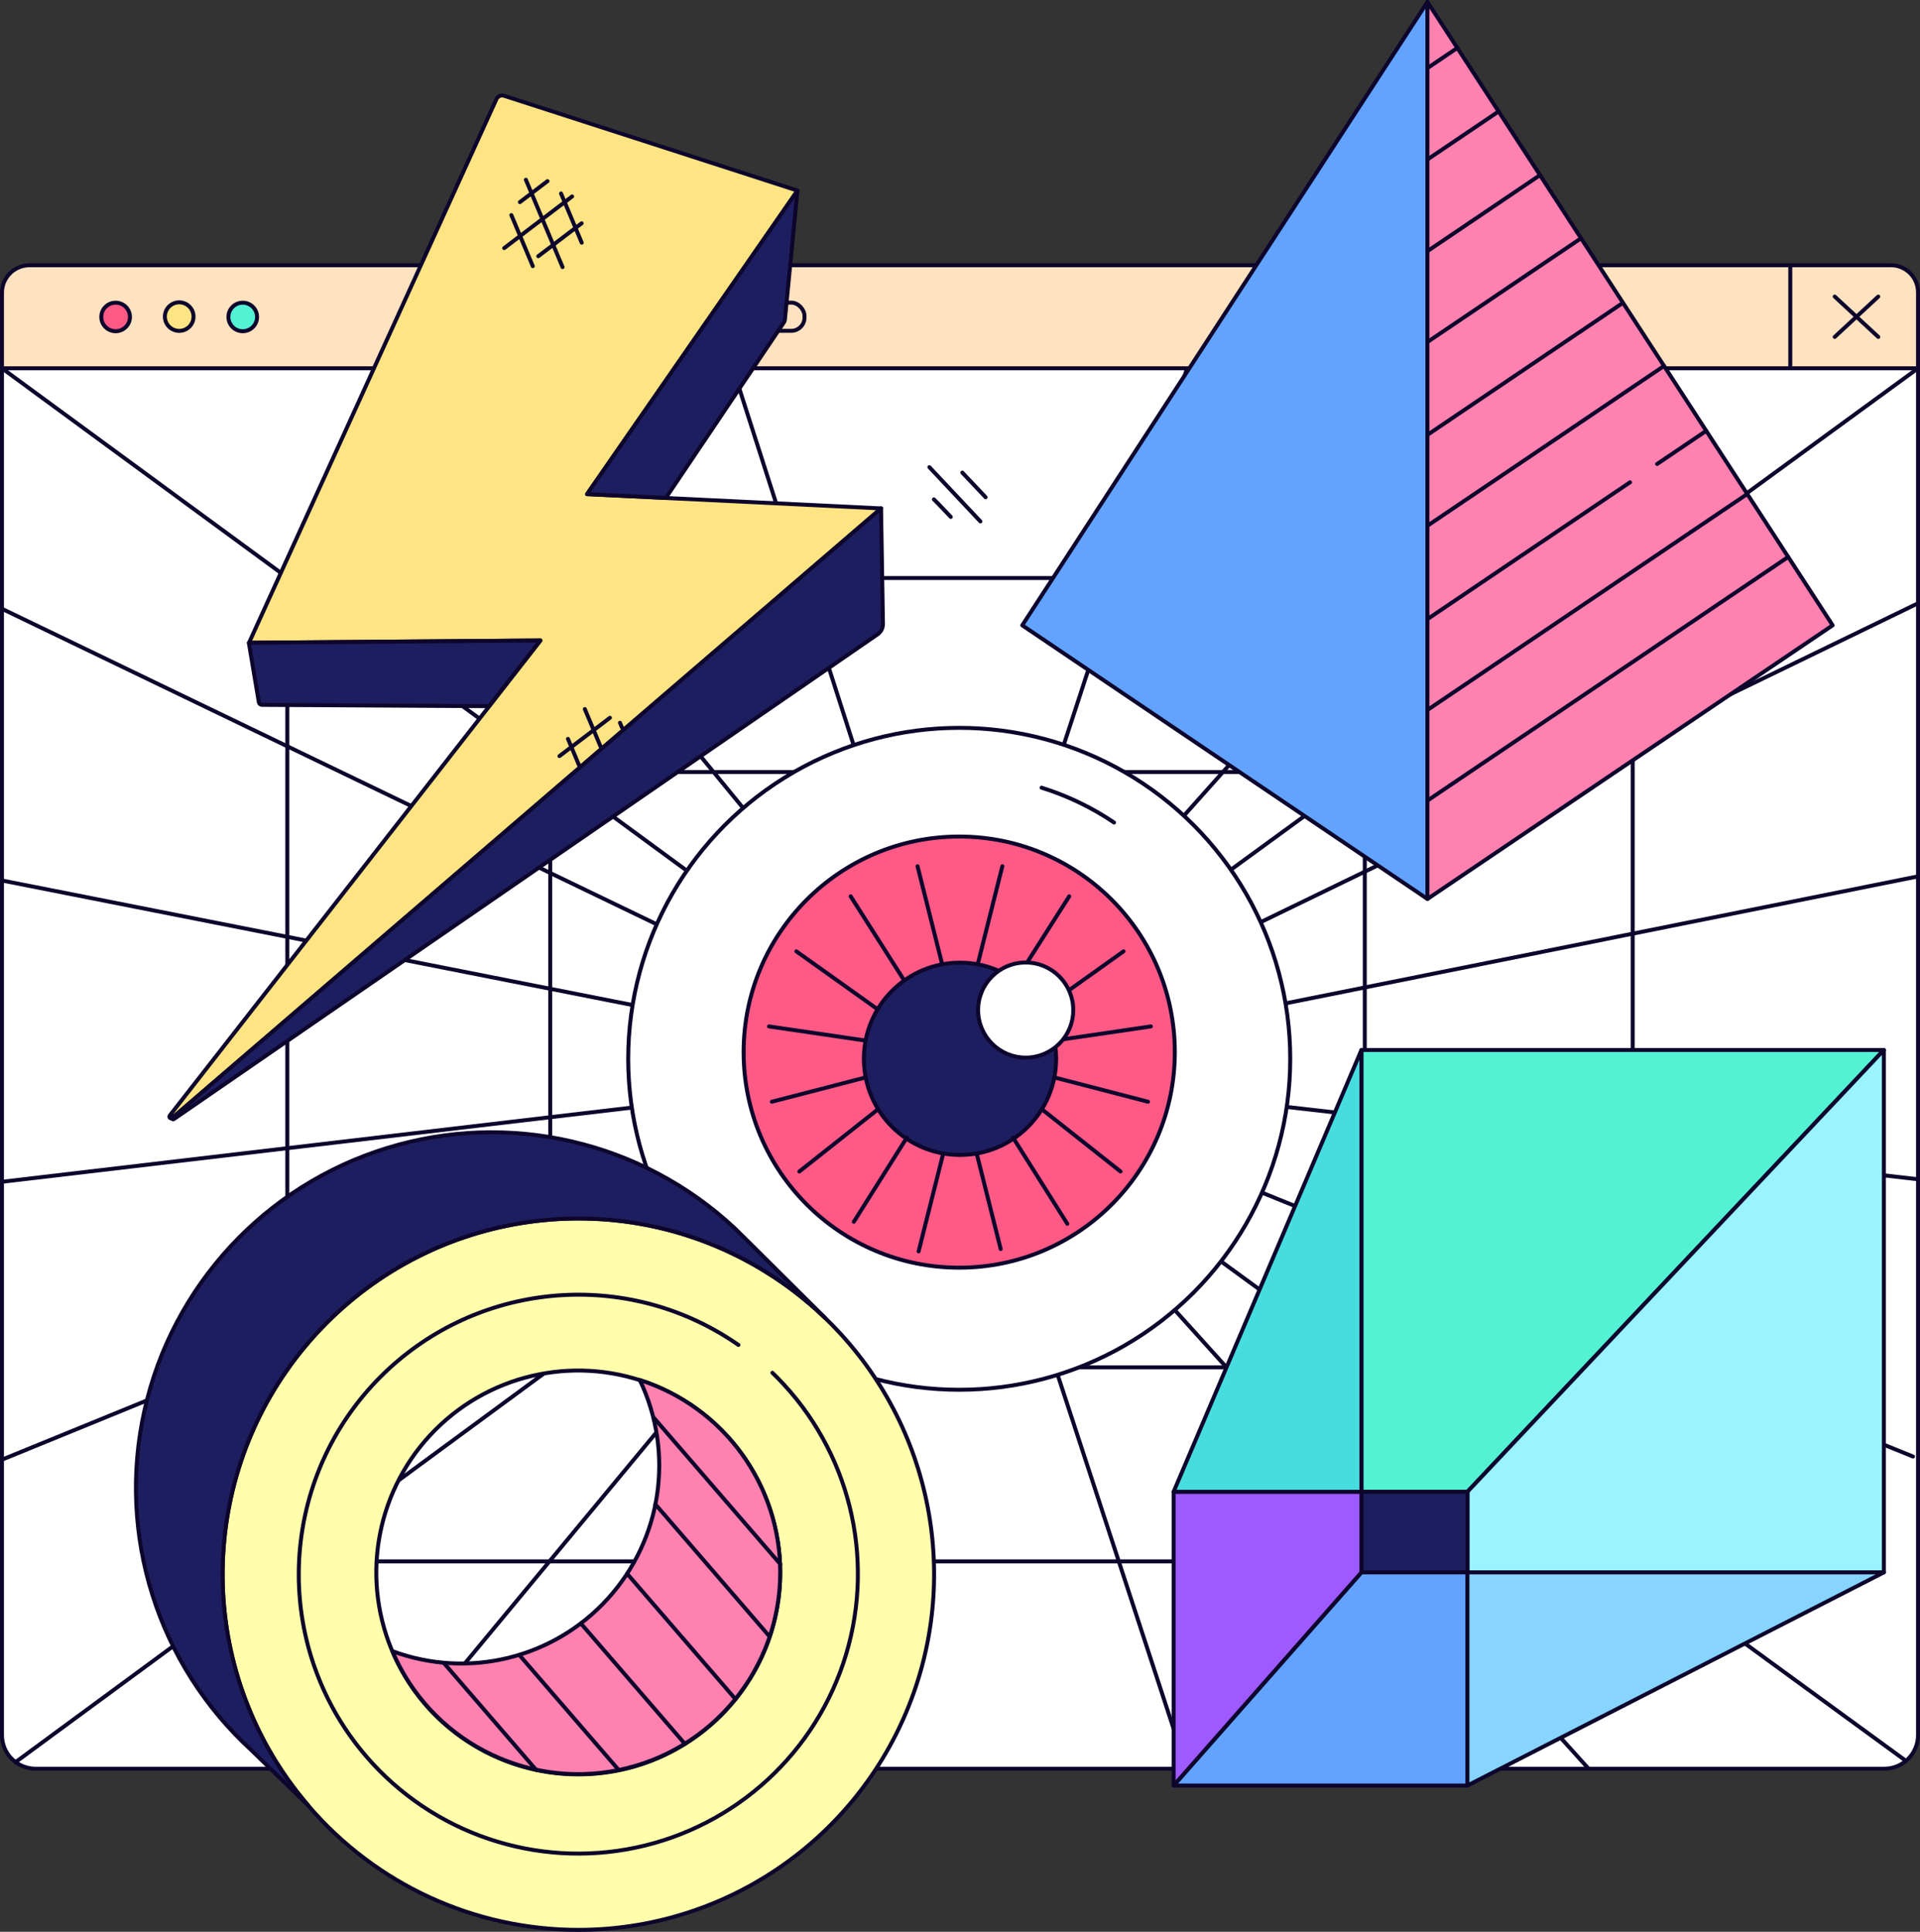 <?xml version="1.0" encoding="UTF-8"?>
<svg id="Layer_2" data-name="Layer 2" xmlns="http://www.w3.org/2000/svg" viewBox="0 0 727.77 732.36">
  <rect x="0" y="0" width="727.77" height="732.36" fill="#333333" stroke="none"/>
  <defs>
    <style>
      .cls-1 {
        fill: #47dddf;
      }

      .cls-1, .cls-2, .cls-3, .cls-4, .cls-5, .cls-6, .cls-7, .cls-8, .cls-9, .cls-10, .cls-11, .cls-12, .cls-13, .cls-14 {
        stroke: #0d052c;
        stroke-linecap: round;
        stroke-linejoin: round;
        stroke-width: 1.5px;
      }

      .cls-2 {
        fill: #1d1e5f;
      }

      .cls-3 {
        fill: #87d4ff;
      }

      .cls-4 {
        fill: #53f2d4;
      }

      .cls-5 {
        fill: #62a3ff;
      }

      .cls-6 {
        fill: #9af3ff;
      }

      .cls-7 {
        fill: #9e59ff;
      }

      .cls-8 {
        fill: #ff5986;
      }

      .cls-9 {
        fill: #ff81af;
      }

      .cls-10 {
        fill: #ffe483;
      }

      .cls-11 {
        fill: #ffe2bf;
      }

      .cls-12 {
        fill: #fff;
      }

      .cls-13 {
        fill: #fffeaa;
      }

      .cls-14 {
        fill: none;
      }
    </style>
  </defs>
  <g id="All_elements" data-name="All elements">
    <g>
      <g>
        <path class="cls-11" d="M727.02,110.78v28.85H.75v-28.67c0-5.75,4.68-10.41,10.45-10.41h705.53c5.68,0,10.28,4.58,10.28,10.24Z"/>
        <g>
          <ellipse class="cls-8" cx="43.83" cy="120.16" rx="5.43" ry="5.41"/>
          <ellipse class="cls-10" cx="67.93" cy="120.03" rx="5.43" ry="5.41"/>
          <ellipse class="cls-4" cx="92.01" cy="120.16" rx="5.43" ry="5.41"/>
        </g>
        <rect class="cls-14" x="162.84" y="114.72" width="142.1" height="10.7" rx="5.02" ry="5.02"/>
        <line class="cls-14" x1="678.6" y1="140.01" x2="678.6" y2="100.53"/>
        <g>
          <line class="cls-14" x1="695.44" y1="112.43" x2="711.95" y2="127.73"/>
          <line class="cls-14" x1="711.95" y1="112.43" x2="695.44" y2="127.73"/>
        </g>
        <g id="main_screen-2" data-name="main screen-2">
          <path class="cls-12" d="M727.02,139.62v518.2c0,7.02-5.72,12.71-12.76,12.71H13.52c-7.05,0-12.77-5.69-12.77-12.71V139.62h726.27Z"/>
        </g>
      </g>
      <g id="_--_Generator:_Adobe_Illustrator_23.0.3_SVG_Export_Plug-In_--_" data-name=" -- Generator: Adobe Illustrator 23.0.3 SVG Export Plug-In -- ">
        <rect class="cls-14" x="108.9" y="219.13" width="509.97" height="372.79"/>
        <rect class="cls-14" x="208.56" y="292.67" width="308.76" height="225.71"/>
        <polyline class="cls-14" points=".75 139.62 362.94 405.35 727.01 139.62"/>
        <polyline class="cls-14" points="5.91 668.02 362.94 405.35 722.45 667.56"/>
        <polyline class="cls-14" points="449.83 140.01 362.94 405.35 277.91 140.01"/>
        <polyline class="cls-14" points="449.83 670.53 362.94 405.35 277.29 670.53"/>
        <polyline class="cls-14" points=".75 333.8 362.94 405.35 .75 448.02"/>
        <polyline class="cls-14" points=".75 230.8 362.94 405.35 .75 553.36"/>
        <polyline class="cls-14" points="727.01 332.24 362.94 405.35 727.02 447.06"/>
        <polyline class="cls-14" points="727.01 228.71 362.94 405.35 725.13 552.18"/>
        <polyline class="cls-14" points="144.87 139.62 362.94 405.35 599.86 140.01"/>
        <polyline class="cls-14" points="143.1 670.53 362.94 405.35 602.15 670.53"/>
      </g>
      <g>
        <path class="cls-14" d="M352.28,177.11c6.42,6.79,19.33,20.56,19.33,20.56"/>
        <path class="cls-14" d="M364.76,179.17c2.34,2.44,6.16,6.49,8.83,9.32"/>
        <path class="cls-14" d="M354,189.31c.83.83,2.57,2.61,6.39,6.65"/>
      </g>
    </g>
    <g>
      <polygon id="light_green_part" data-name="light green part" class="cls-4" points="714.08 398.05 556.23 565.53 516.04 565.53 516.04 398.05 714.08 398.05"/>
      <polygon id="light_blue_part" data-name="light blue part" class="cls-6" points="714.08 398.05 714.08 596.09 556.23 596.09 556.23 565.53 714.08 398.05"/>
      <rect class="cls-2" x="516.04" y="565.53" width="40.19" height="30.56"/>
      <polygon class="cls-5" points="556.23 596.09 556.23 676.9 444.86 676.9 516.04 596.09 556.23 596.09"/>
      <polygon class="cls-7" points="516.04 565.53 516.04 596.09 444.86 676.9 444.86 565.53 516.04 565.53"/>
      <polygon id="green_part" data-name="green part" class="cls-1" points="516.04 398.05 516.04 565.53 444.86 565.53 516.04 398.05"/>
      <polygon id="light_blue_part-2" data-name="light blue part-2" class="cls-3" points="714.08 596.09 556.23 676.9 556.23 596.09 714.08 596.09"/>
    </g>
    <g>
      <polygon id="half_of_triangle" data-name="half of triangle" class="cls-5" points="541.07 340.8 387.48 237.06 541.07 .75 541.07 340.8"/>
      <polyline id="half_of_triangle-2" data-name="half of triangle-2" class="cls-9" points="541.07 25.2 541.07 340.8 694.66 237.06 552.48 18.3"/>
      <g>
        <polyline class="cls-9" points="552.48 18.3 541.07 .75 541.07 25.2"/>
        <line class="cls-14" x1="541.07" y1="303.51" x2="677.81" y2="211.14"/>
        <line class="cls-14" x1="541.07" y1="269.16" x2="662.3" y2="187.27"/>
        <line class="cls-14" x1="628.13" y1="175.9" x2="646.74" y2="163.33"/>
        <line class="cls-14" x1="541.07" y1="234.71" x2="617.86" y2="182.84"/>
        <line class="cls-14" x1="541.07" y1="199.31" x2="630.75" y2="138.73"/>
        <line class="cls-14" x1="541.07" y1="164.86" x2="614.65" y2="115.15"/>
        <line class="cls-14" x1="541.35" y1="129.47" x2="599.29" y2="90.33"/>
        <line class="cls-14" x1="541.07" y1="95.21" x2="583.73" y2="66.39"/>
        <line class="cls-14" x1="541.06" y1="60.47" x2="568.04" y2="42.25"/>
        <line class="cls-14" x1="541.3" y1="25.66" x2="552.39" y2="18.17"/>
      </g>
    </g>
    <g>
      <g id="lightning-2">
        <path class="cls-10" d="M187.69,264.84l17.19-22.03-110.49.87L188.16,37.6c.5-1.11,1.76-1.67,2.91-1.29l111.26,35.96-79.76,115.07,26.39,1.27,3.5.18,81.57,3.95L65.34,423.81c-.26.24-.66.23-.92,0-.26-.24-.28-.64-.06-.92l123.33-158.04Z"/>
        <path class="cls-2" d="M297.14,122.22l-44.76,66.55-3.5-.18-26.39-1.27,79.77-115.08-4.75,49c-.04.35-.16.69-.36.98h0Z"/>
        <path class="cls-2" d="M333.96,192.71l.72,43.76c.04,1.6-.74,3.11-2.06,4.02L65.88,424.27c-.17.13-.41.1-.53-.07s-.1-.41.07-.53l268.55-230.96Z"/>
        <path class="cls-2" d="M204.8,242.8l-19.45,24.92-86.06-.5c-.59,0-1.09-.42-1.18-1l-3.79-22.54,110.48-.88Z"/>
      </g>
      <g>
        <g>
          <line class="cls-14" x1="199.33" y1="68.15" x2="213.24" y2="101.26"/>
          <line class="cls-14" x1="212.66" y1="73.35" x2="220.5" y2="92.01"/>
          <line class="cls-14" x1="193.83" y1="81.54" x2="201.95" y2="100.9"/>
        </g>
        <g>
          <line class="cls-14" x1="216.86" y1="74.48" x2="191.12" y2="94.05"/>
          <line class="cls-14" x1="207.53" y1="68.67" x2="197.06" y2="76.63"/>
          <line class="cls-14" x1="220.47" y1="84.65" x2="204.03" y2="97.13"/>
        </g>
      </g>
      <g id="stroke_lines-2" data-name="stroke lines-2">
        <g>
          <line class="cls-14" x1="221.67" y1="268.8" x2="227.61" y2="282.94"/>
          <line class="cls-14" x1="235" y1="274.01" x2="235.77" y2="275.82"/>
          <line class="cls-14" x1="215.29" y1="280.12" x2="219.49" y2="290.12"/>
        </g>
        <g id="lines-4">
          <line class="cls-14" x1="231.19" y1="272.12" x2="212.05" y2="286.64"/>
        </g>
      </g>
    </g>
    <g>
      <circle class="cls-12" cx="363.59" cy="401.4" r="125.47"/>
      <circle class="cls-8" cx="363.59" cy="398.86" r="81.72"/>
      <circle class="cls-2" cx="363.89" cy="401.4" r="36.44"/>
      <path class="cls-14" d="M394.8,298.61c9.76,3.04,19.01,7.49,27.48,13.21M347.79,328.39l9.19,36.57M348.2,474.4l9.19-36.57M322.44,339.79l20.24,31.82M301.86,360.66l30.7,21.89M291.49,389.12l36.62,5.37M292.57,417.67l35.54-9.21M302.99,444.12l29.57-23.4M323.64,463.19l20.09-31.91M379.94,328.39l-9.19,36.57M379.31,473.52l-8.97-35.69M405.29,339.79l-20.24,31.82M425.87,360.66l-30.7,21.89M436.24,389.12l-35.91,5.27M435.16,417.67l-35.52-9.21M424.74,444.12l-29.57-23.4M404.57,463.95l-20.57-32.67"/>
      <circle class="cls-12" cx="388.78" cy="382.92" r="18.03"/>
    </g>
    <g>
      <path id="yellow_circle" data-name="yellow circle" class="cls-13" d="M315.3,502.16l-2.51-2.48c-5.08-4.9-10.54-9.4-16.32-13.44-2.24-1.56-4.52-3.06-6.85-4.48-53.25-32.57-121.89-24.35-165.94,19.89-44.04,44.23-51.97,112.91-19.17,166.02,1.48,2.4,3.03,4.73,4.66,7.02,2.44,3.44,5.04,6.74,7.78,9.93,25.6,29.84,62.96,47.01,102.27,47,54.35,0,103.38-32.63,124.38-82.76,20.99-50.13,9.84-107.96-28.29-146.69ZM219.22,672.68c-30.97.01-58.89-18.63-70.75-47.23-11.86-28.6-5.32-61.54,16.57-83.44,21.89-21.9,54.82-28.46,83.43-16.61s47.26,39.76,47.26,70.73c0,42.27-34.25,76.54-76.52,76.55Z"/>
      <path class="cls-2" d="M312.79,499.67c-5.08-4.9-10.54-9.4-16.32-13.44-2.24-1.56-4.52-3.06-6.85-4.48-53.25-32.57-121.89-24.35-165.94,19.89-44.04,44.23-51.97,112.91-19.17,166.02,1.48,2.4,3.03,4.73,4.66,7.02,2.44,3.44,5.04,6.74,7.78,9.93l-21.44-20.89c-35.75-32.6-51.3-81.85-40.74-129.07,10.56-47.22,45.61-85.15,91.85-99.41,46.23-14.26,96.56-2.65,131.89,30.41l.22.21,5.35,5.28,28.72,28.53Z"/>
      <path class="cls-9" d="M295.74,596.13c-.05,36.37-25.68,67.69-61.33,74.92-35.65,7.23-71.46-11.62-85.68-45.1,28.67,10.65,60.94,2.83,81.55-19.77,20.61-22.6,25.45-55.44,12.22-83.02,31.73,10.15,53.25,39.65,53.24,72.96h0Z"/>
      <path id="circle_line" data-name="circle line" class="cls-14" d="M279.9,509.87c-1.75-1.22-3.55-2.4-5.39-3.52-41.86-25.55-95.78-19.06-130.38,15.7-34.6,34.76-40.84,88.71-15.1,130.45,1.16,1.88,2.38,3.72,3.66,5.52,1.92,2.69,3.95,5.28,6.11,7.8,25.24,29.35,64.48,42.61,102.36,34.58,37.87-8.03,68.36-36.07,79.52-73.14,11.16-37.07,1.22-77.28-25.93-104.88l-1.97-1.95"/>
      <g>
        <line class="cls-14" x1="196.86" y1="627.42" x2="234.51" y2="671.01"/>
        <line class="cls-14" x1="220.19" y1="615.46" x2="259.64" y2="661.15"/>
        <line class="cls-14" x1="237.74" y1="596.62" x2="278.8" y2="644.17"/>
        <line class="cls-14" x1="248.38" y1="570.23" x2="291.43" y2="620.09"/>
        <line class="cls-14" x1="247.84" y1="537.48" x2="295.76" y2="592.96"/>
        <line class="cls-14" x1="168.18" y1="630.38" x2="203.25" y2="671.01"/>
      </g>
    </g>
  </g>
</svg>
